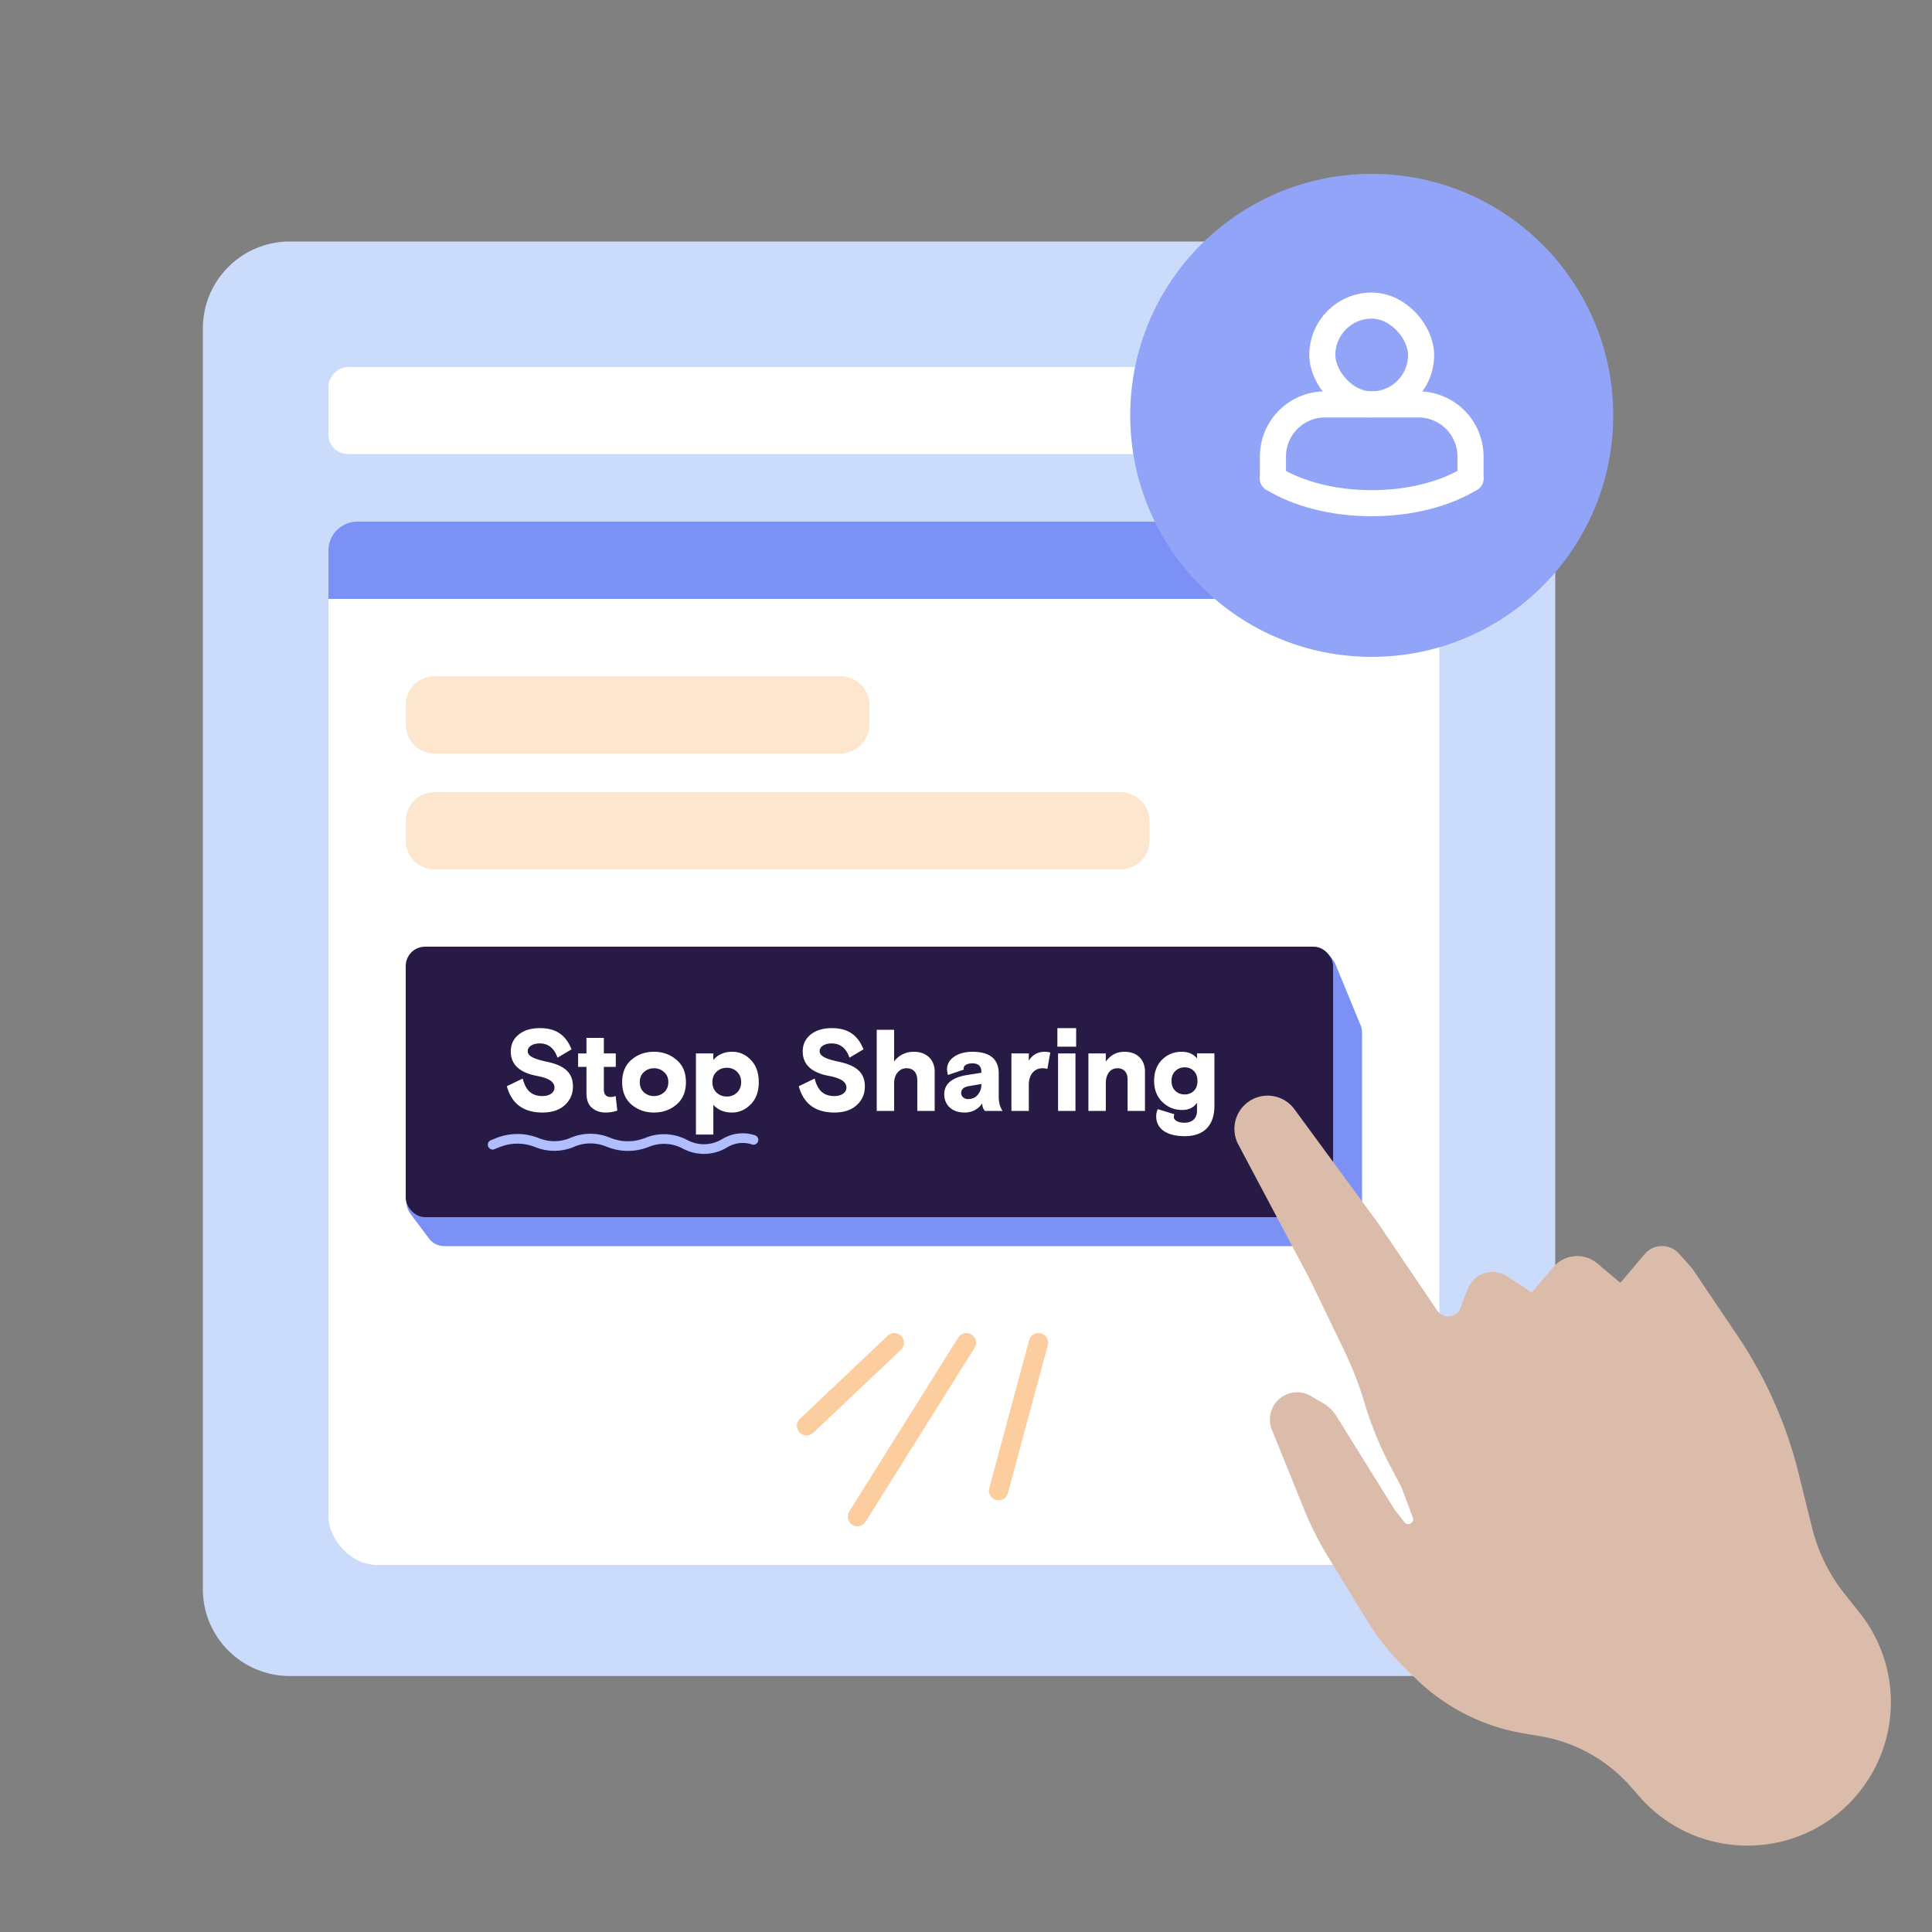 <svg xmlns="http://www.w3.org/2000/svg" width="200" height="200" fill="none"><rect width="100%" height="100%" fill="#808080" stroke="none"/><g clip-path="url(#a)"><path fill="#CBDBFB" d="M21 34a9 9 0 0 1 9-9h122a9 9 0 0 1 9 9v130.5a9 9 0 0 1-9 9H30a9 9 0 0 1-9-9V34Z"/><rect width="115" height="108" x="34" y="54" fill="#fff" rx="5"/><path fill="#7C91F6" d="M146 54H37a3 3 0 0 0-3 3v5h115v-5a3 3 0 0 0-3-3Z"/><path fill="#FCCE9F" fill-opacity=".5" d="M87 70H45a3 3 0 0 0-3 3v2a3 3 0 0 0 3 3h42a3 3 0 0 0 3-3v-2a3 3 0 0 0-3-3ZM116 82H45a3 3 0 0 0-3 3v2a3 3 0 0 0 3 3h71a3 3 0 0 0 3-3v-2a3 3 0 0 0-3-3Z"/><rect width="115" height="9" fill="#fff" rx="2" transform="matrix(1 0 0 -1 34 47)"/><path fill="#7C91F6" d="m45 101 90.421-2.933a3 3 0 0 1 2.871 1.857l2.557 6.21c.1.242.151.5.151.762V127a2 2 0 0 1-2 2H46c-.63 0-1.222-.296-1.6-.8l-1.915-2.554a1.998 1.998 0 0 1-.385-1.448L45 101Z"/><rect width="96" height="28" x="42" y="98" fill="#271B46" rx="2"/><path fill="#fff" d="m119.858 114.82 1.716.528a.725.725 0 0 0-.06.288c0 .336.444.588 1.104.588.78 0 1.296-.432 1.296-1.236v-.828c-.348.492-.852.744-1.536.744-.804 0-1.488-.276-2.052-.828-.564-.552-.852-1.284-.852-2.184 0-.912.276-1.644.816-2.184.552-.552 1.236-.828 2.04-.828.684 0 1.212.228 1.584.684v-.516h1.8v5.436c0 2.028-1.092 3.132-3.072 3.132-1.92 0-2.952-.804-2.952-2.052 0-.288.06-.54.168-.744Zm3.72-3.96c-.252-.252-.576-.372-.948-.372s-.696.132-.96.384-.396.588-.396 1.032c0 .432.132.768.396 1.02s.588.372.96.372.696-.12.948-.36c.252-.252.384-.588.384-1.032 0-.444-.132-.792-.384-1.044ZM118.528 110.944V115h-1.8v-3.24c0-.708-.348-1.176-1.056-1.176-.72 0-1.2.6-1.2 1.548V115h-1.8v-5.952h1.8v.852c.492-.684 1.128-1.02 1.932-1.02 1.332 0 2.124.828 2.124 2.064ZM111.331 115h-1.8v-5.952h1.8V115Zm.072-6.648h-1.944v-1.92h1.944v1.92ZM108.723 108.964l-.3 1.692a1.683 1.683 0 0 0-.492-.072c-.876 0-1.428.672-1.428 1.716v2.7h-1.8v-5.952h1.8v.756c.372-.612.924-.924 1.656-.924.192 0 .384.024.564.084ZM103.785 115h-1.824c-.168-.168-.264-.42-.288-.768-.444.624-1.044.936-1.824.936-1.308 0-2.1-.78-2.1-1.896 0-1.14.924-1.752 2.328-1.98l1.512-.24v-.108c0-.576-.312-.864-.924-.864-.54 0-.912.204-.912.54 0 .036 0 .072.012.108l-1.632.552a2.58 2.58 0 0 1-.096-.576c0-.54.252-.984.744-1.32.504-.336 1.128-.504 1.884-.504 1.812 0 2.724.756 2.724 2.256v2.388c0 .6.132 1.092.396 1.476Zm-3.564-1.224c.408 0 .732-.144.984-.432.252-.3.384-.636.384-1.02v-.108l-1.272.216c-.54.084-.816.324-.816.72 0 .336.288.624.72.624ZM96.758 110.944V115h-1.8v-3.18c0-.756-.396-1.236-1.116-1.236-.732 0-1.284.624-1.284 1.548V115h-1.8v-8.4h1.8v3.276c.516-.66 1.2-.996 2.04-.996 1.308 0 2.16.804 2.16 2.064ZM86.842 109.912c1.86.396 2.688 1.164 2.688 2.556 0 .768-.276 1.416-.84 1.932s-1.332.768-2.316.768c-1.968 0-3.192-.912-3.684-2.724l1.644-.792c.3 1.2.9 1.812 2.04 1.812.756 0 1.248-.372 1.248-.864 0-.624-.588-.996-1.884-1.236-1.764-.348-2.64-1.188-2.64-2.52 0-.732.276-1.308.828-1.752.552-.444 1.284-.66 2.196-.66 1.644 0 2.676.708 3.264 2.196l-1.452.864c-.336-.984-.948-1.476-1.848-1.476-.72 0-1.236.324-1.236.804 0 .468.54.792 1.992 1.092ZM73.843 117.448h-1.8v-8.4h1.8v.684c.468-.564 1.128-.852 1.968-.852.732 0 1.368.276 1.908.84.552.552.828 1.32.828 2.304 0 .972-.276 1.74-.84 2.304-.564.564-1.2.84-1.932.84-.804 0-1.44-.264-1.932-.792v3.072Zm2.448-6.504c-.288-.276-.636-.408-1.056-.408-.408 0-.756.132-1.056.408-.288.276-.432.636-.432 1.08 0 .444.144.804.432 1.08.3.276.648.408 1.056.408.42 0 .768-.132 1.056-.408.288-.276.432-.636.432-1.08 0-.444-.144-.804-.432-1.08ZM70.035 109.72c.648.54.972 1.308.972 2.304 0 .996-.324 1.764-.972 2.316-.648.552-1.428.828-2.34.828-.9 0-1.68-.276-2.328-.828-.636-.552-.96-1.32-.96-2.316 0-.996.324-1.764.96-2.316.648-.552 1.428-.828 2.328-.828.912 0 1.692.276 2.34.84Zm-3.372 3.36c.288.252.636.384 1.032.384.408 0 .756-.132 1.044-.384.3-.264.444-.612.444-1.056 0-.444-.144-.792-.444-1.044a1.49 1.49 0 0 0-1.044-.396c-.396 0-.744.132-1.032.396-.288.252-.432.6-.432 1.044 0 .444.144.792.432 1.056ZM60.71 110.44h-.864v-1.392h.864v-1.608h1.8v1.608h1.236v1.392H62.51v2.352c0 .48.24.768.66.768.204 0 .396-.036.564-.096l.168 1.5c-.36.132-.756.204-1.2.204-.564 0-1.032-.156-1.416-.48-.384-.324-.576-.828-.576-1.536v-2.712ZM56.62 109.912c1.86.396 2.688 1.164 2.688 2.556 0 .768-.276 1.416-.84 1.932s-1.332.768-2.316.768c-1.968 0-3.192-.912-3.684-2.724l1.644-.792c.3 1.2.9 1.812 2.04 1.812.756 0 1.248-.372 1.248-.864 0-.624-.588-.996-1.884-1.236-1.764-.348-2.64-1.188-2.64-2.52 0-.732.276-1.308.828-1.752.552-.444 1.284-.66 2.196-.66 1.644 0 2.676.708 3.264 2.196l-1.452.864c-.336-.984-.948-1.476-1.848-1.476-.72 0-1.236.324-1.236.804 0 .468.54.792 1.992 1.092Z"/><path stroke="#B0BDFF" stroke-linecap="round" d="m51 118.5.552-.221a5.415 5.415 0 0 1 3.912-.042l.253.094c1.144.43 2.41.4 3.533-.081v0a4.738 4.738 0 0 1 3.533-.081l.368.137a5.258 5.258 0 0 0 3.698 0l.271-.101a4.601 4.601 0 0 1 3.676.193l.24.12a4.105 4.105 0 0 0 3.87-.108l.221-.126A3.537 3.537 0 0 1 78 118v0"/><path fill="#DBBCAA" d="m157.709 179.437 1.74.294a16.04 16.04 0 0 1 9.38 5.239l.903 1.03c5.952 6.787 16.532 6.737 22.42-.105a14.849 14.849 0 0 0 .366-18.927l-1.567-1.972a17.876 17.876 0 0 1-3.363-6.834l-1.403-5.663a44.703 44.703 0 0 0-6.311-14.215l-4.715-7.001-1.366-1.518a2.346 2.346 0 0 0-3.532.054l-2.465 2.913a.093.093 0 0 1-.13.01l-2.291-1.939a3.259 3.259 0 0 0-4.592.381l-2.156 2.547a.084.084 0 0 1-.11.017l-2.522-1.637a2.738 2.738 0 0 0-4.042 1.296l-.837 2.13c-.088.225-.254.41-.467.523l-.089.048a1.376 1.376 0 0 1-1.784-.445l-6.052-8.95L134 114.827a3.44 3.44 0 0 0-5.812 3.648l7.406 13.957 3.566 7.394a36.623 36.623 0 0 1 2.102 5.42 36.583 36.583 0 0 0 2.737 6.675l1.107 2.086 1.146 3.089c.198.534-.508.931-.861.484l-.994-1.261-6.065-9.744a3.852 3.852 0 0 0-1.323-1.29l-1.3-.764c-1.697-.998-3.868.006-4.207 1.945a2.814 2.814 0 0 0 .164 1.545l3.325 8.211a33.724 33.724 0 0 0 2.514 4.98l4.034 6.577a25.756 25.756 0 0 0 3.957 4.954l1.051 1.026a21.013 21.013 0 0 0 11.162 5.678Z"/><path stroke="#FCCE9F" stroke-linecap="round" stroke-width="2" d="m92.58 139-9.08 8.597M100.04 139l-11.28 18m18.74-18-4.127 15.313"/><circle cx="142" cy="43" r="25" fill="#92A4F7"/><path stroke="#fff" stroke-linecap="round" stroke-width="2.7" d="M152.227 49.534v-2.27a5.4 5.4 0 0 0-5.4-5.4h-9.654a5.4 5.4 0 0 0-5.4 5.4v2.27"/><rect width="10.227" height="10.227" x="136.886" y="31.636" stroke="#fff" stroke-width="2.7" rx="5.114"/><path stroke="#fff" stroke-linecap="round" stroke-width="2.7" d="M131.773 49.534c2.559 1.574 6.194 2.557 10.227 2.557s7.668-.983 10.227-2.557"/></g><defs><clipPath id="a"><path fill="#fff" d="M0 0h200v200H0z"/></clipPath></defs></svg>